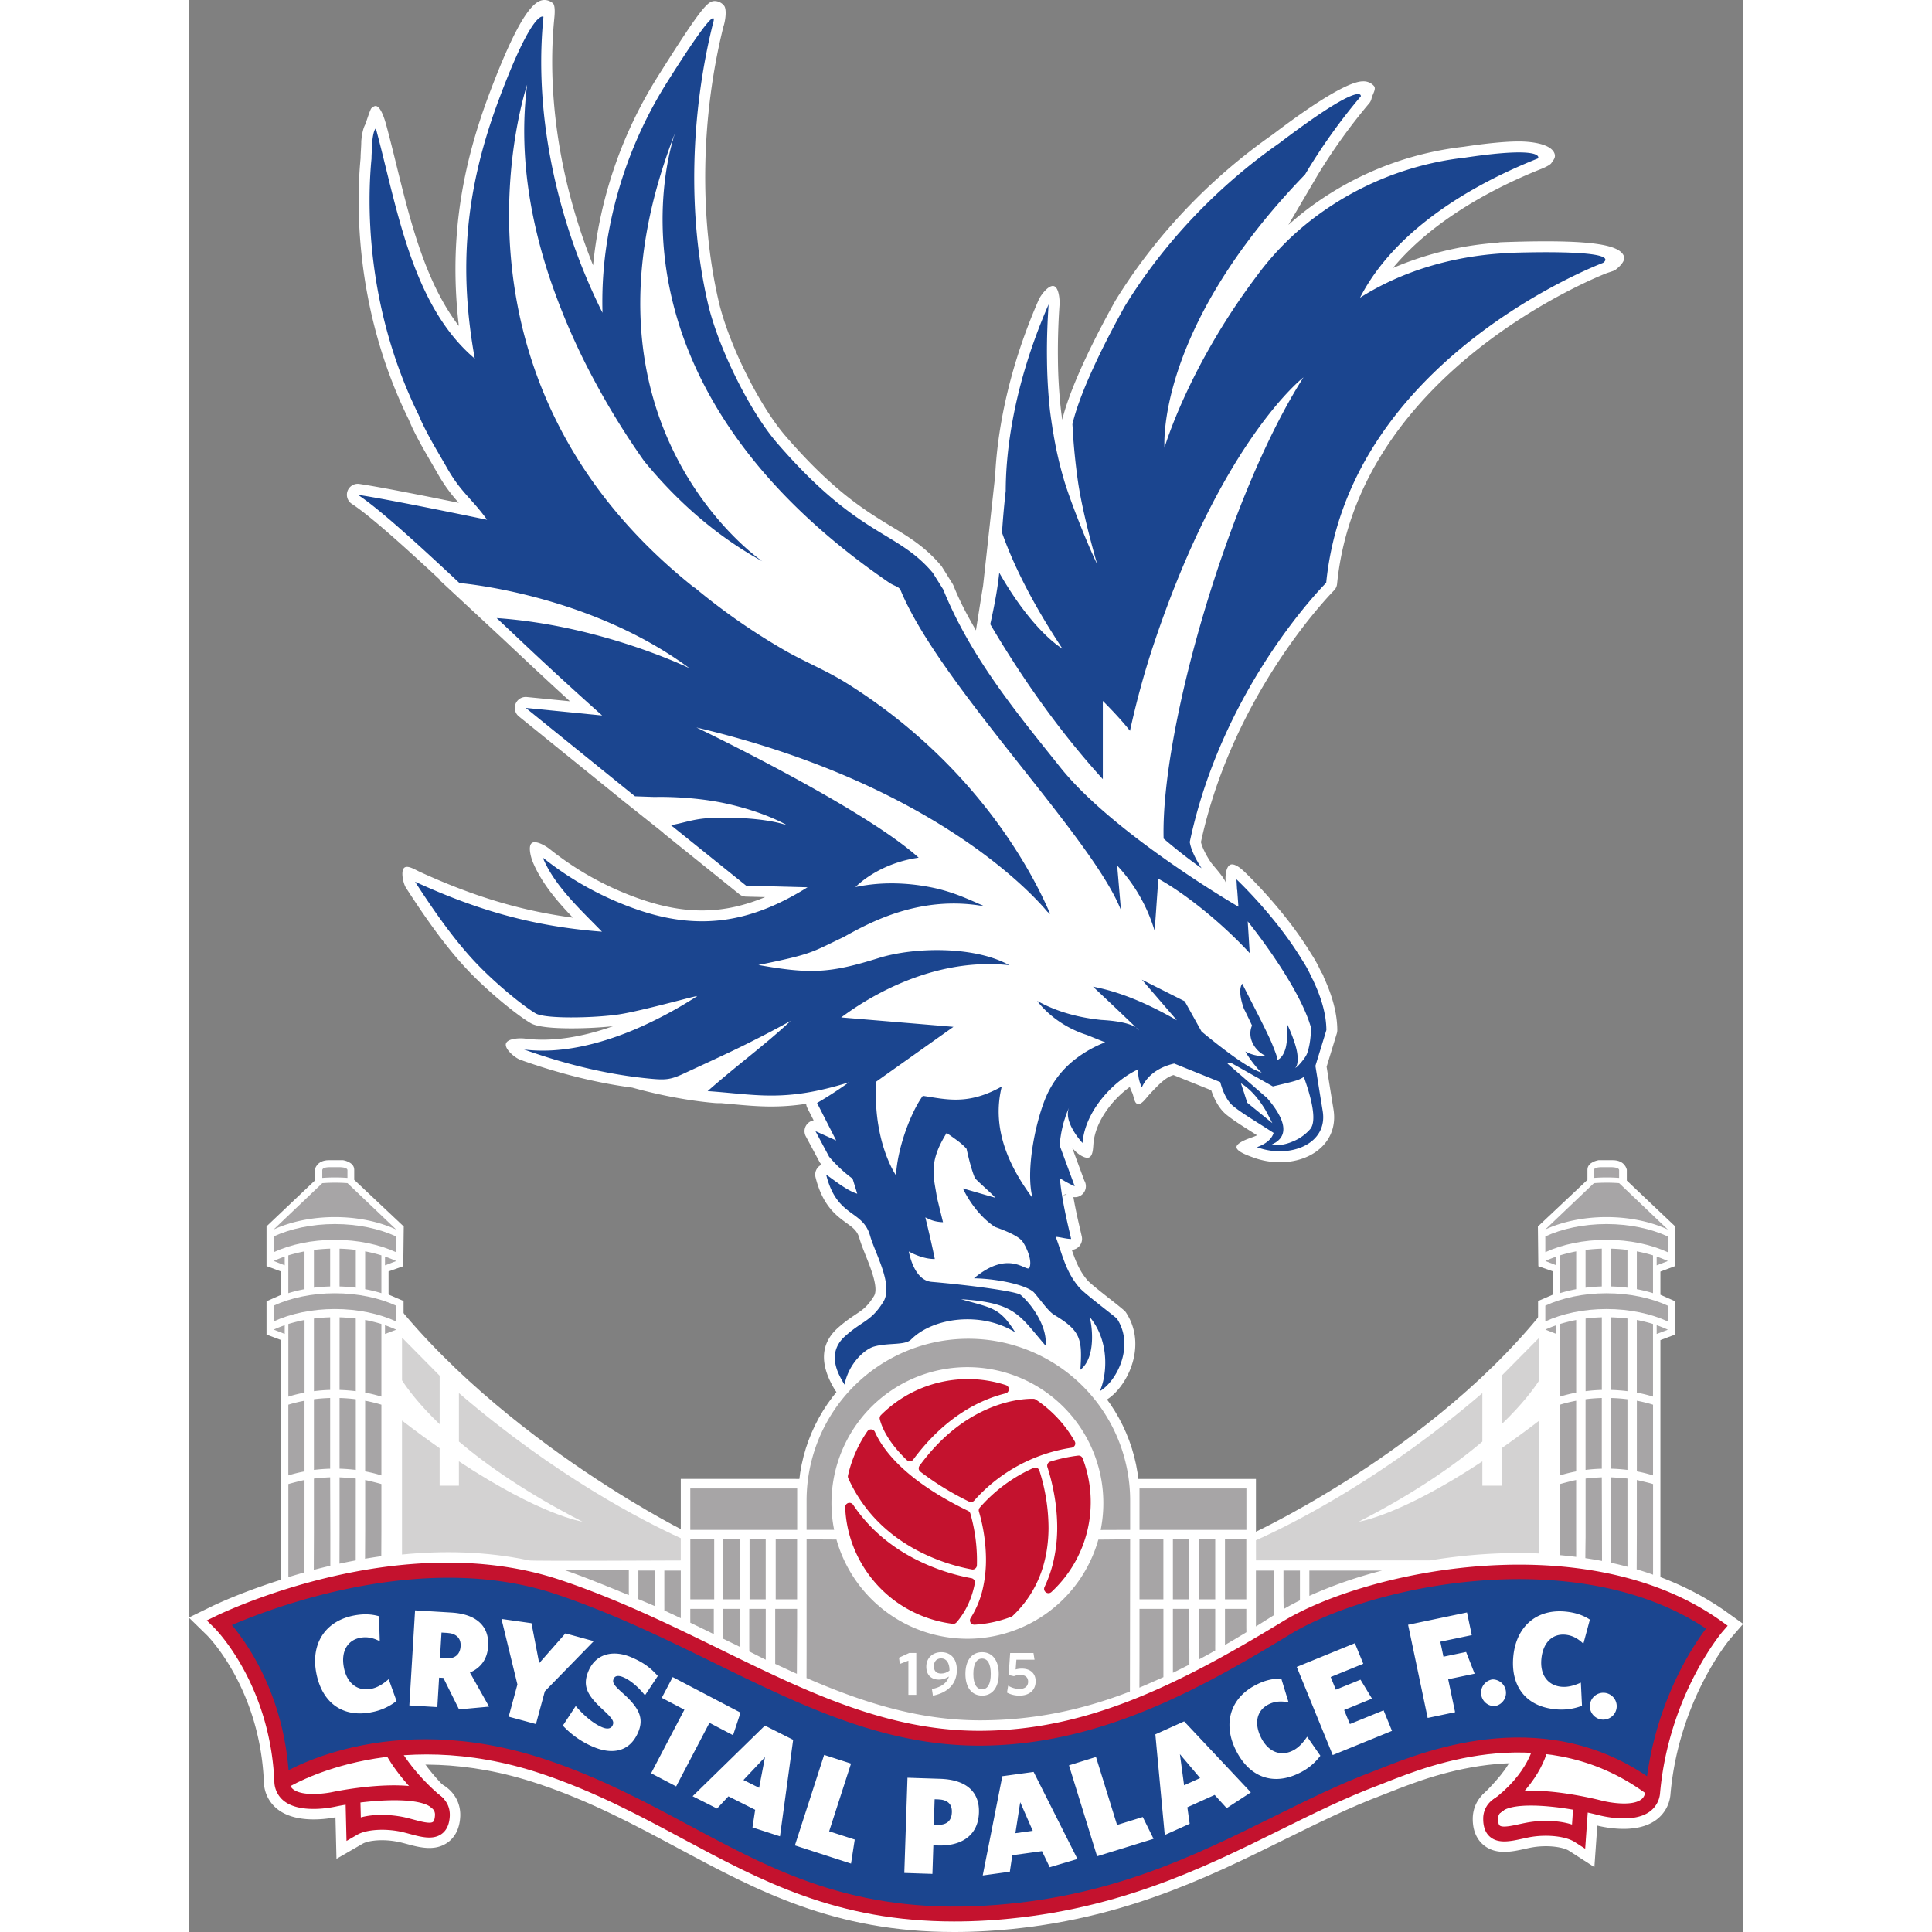 <svg xmlns="http://www.w3.org/2000/svg" viewBox="0 0 69.391 86.253" width="100" height="100" ><rect x="0" y="0" width="69.391" height="86.253" fill="#808080" stroke="none"/><defs><clipPath id="a" clipPathUnits="userSpaceOnUse"><path d="M230.984 789.567h.233v1.427h-.233v-1.427z"/></clipPath><clipPath id="b" clipPathUnits="userSpaceOnUse"><path d="M200.232 736.253h194.811v69.637H200.232v-69.637z"/></clipPath></defs><path fill="#fff" d="M22.028 68.3S12.376 63.46 7.673 56.033c.025 6.38-.29 14.34-.29 14.34l14.774 2.903-.129-4.976zM47.536 68.432s9.652-4.46 14.355-11.885c-.025 6.38.291 13.826.291 13.826l-14.775 2.904.129-4.845z"/><path fill="#fff" d="M47.64 77.745H21.962v-11.72H47.64v11.72z"/><path fill="#fff" d="M42.441 66.893c0 4.153-3.411 7.523-7.619 7.523-4.206 0-7.617-3.37-7.617-7.523 0-4.155 3.411-7.524 7.617-7.524 4.208 0 7.619 3.37 7.619 7.524M4.124 70.82V59.828l-.656-.247v-1.486l.656-.291v-1.036l-.656-.245V54.75l2.156-2.045v-.484s.073-.425.625-.425h.637s.497.073.497.425v.452l2.211 2.083-.021 1.773-.657.232v1.034l.67.288v11.68L4.125 70.82zM65.697 70.82V59.828l.657-.247v-1.486l-.657-.291v-1.036l.657-.245V54.75l-2.157-2.045v-.484s-.072-.425-.625-.425h-.637s-.496.073-.496.425v.452l-2.212 2.083.02 1.773.658.232v1.034l-.67.288v11.68l5.462 1.057zM34.154 86.253c-5.338 0-8.751-1.83-12.346-3.758-1.905-1.02-3.874-2.077-6.187-2.853-6.545-2.197-10.855.495-11.035.611l-.873-1.345c.205-.133 5.104-3.24 12.418-.786 2.44.82 4.47 1.909 6.433 2.961 3.713 1.99 7.214 3.872 12.979 3.525 5.393-.323 9.099-2.156 12.683-3.928 1.527-.757 2.97-1.47 4.5-2.045l.352-.137c1.918-.758 7.756-3.06 12.798.778l-.972 1.275c-4.322-3.293-9.346-1.309-11.238-.563-.143.057-.268.107-.375.147-1.454.547-2.864 1.243-4.355 1.98-3.554 1.757-7.582 3.75-13.295 4.093-.512.03-1.007.045-1.487.045"/><path fill="#fff" d="M62.749 83.357l-1.134-.73c-.254-.163-.922-.267-1.601-.158-.12.018-.246.047-.371.075-.57.126-1.278.28-1.828-.162-.225-.181-.496-.531-.496-1.173-.001-.49.21-.924.594-1.223 1.252-.974 4.326-.294 5.238-.062.607.166 1.277.16 1.408.04.311-3.46 1.717-5.963 2.509-7.125-5.683-3.435-14.38-1.57-17.64.512-4.858 3.104-8.91 5.029-14.083 5.051-4.409.004-8.15-1.812-12.099-3.745-2.211-1.082-4.496-2.201-7.008-3.045-5.283-1.773-11.292.223-13.574 1.134.849 1.168 2.142 3.459 2.282 6.739.124.152.79.191 1.389.059.939-.192 4.041-.723 5.245.31.369.317.56.76.536 1.247-.031.641-.317.98-.552 1.15-.57.415-1.27.226-1.834.073-.125-.033-.247-.067-.365-.09-.674-.143-1.346-.072-1.609.08l-1.165.673-.045-1.855c-.46.089-1.763.269-2.568-.346a1.586 1.586 0 01-.628-1.234C3.17 75.36.835 73.03.811 73.007L0 72.215l1.02-.498c.341-.166 8.466-4.056 15.725-1.62 2.613.878 4.948 2.022 7.203 3.127 3.76 1.84 7.313 3.58 11.337 3.58h.054c4.787-.02 8.612-1.85 13.23-4.8 3.817-2.435 13.802-4.525 20.109-.018l.713.511-.573.663c-.023.025-2.288 2.706-2.67 6.919a1.581 1.581 0 01-.685 1.202c-.825.57-2.104.338-2.583.223l-.131 1.853z"/><path fill="#fff" d="M11.49 79.856s-.798-.8-1.13-1.387C9.702 77.305 4.57 79.6 4.57 79.6l1.4.302M57.724 80.162s.817-.781 1.162-1.36c.687-1.147 5.762 1.269 5.762 1.269l-1.406.269"/><path fill="#fff" d="M3.972 79.902s-.11-3.157-.818-4.557c-.71-1.402-.993-2.812-.993-2.812s4.304-2.166 7.109-2.218c2.804-.053 9.784 1.16 11.957 2.358 2.175 1.2 8.037 4.415 11.077 5.072 3.04.656 8.063-.125 11.205-1.418 3.14-1.292 5.242-3.519 6.515-4.084 1.272-.565 5.378-2.05 8.14-2.297 2.76-.25 6.086.881 7.96 1.235 1.873.354 1.597 1.062 1.597 1.062l-2.254 7.173s-3.603-1.225-6.02-1.295c-2.416-.071-6.526 1.746-7.8 2.217-1.27.473-6.87 2.809-8.672 3.518-1.803.707-7.891 2.335-11.361 1.557-3.47-.778-10.21-4.2-11.972-5.075-1.763-.873-8.14-2.975-8.985-2.573-.845.4-6.685 2.137-6.685 2.137M39.153 53.314c.014.009.029.014.041.02l-.212.035.17-.055zm24.925-41.85c-.128-.39-.791-.691-3.48-.691-1.048 0-2.024.042-2.034.042a.503.503 0 00-.122.021 14.392 14.392 0 00-4.688 1.129c1.904-2.296 4.869-3.731 6.661-4.439.093-.037.358-.158.414-.245.086-.137.234-.262.113-.486-.21-.381-1.024-.48-1.57-.48-.584 0-1.415.08-2.455.236a14.4 14.4 0 00-1.514.255 14.195 14.195 0 00-5.65 2.675 16.05 16.05 0 00-.665.56l1.314-2.236a25.418 25.418 0 012.292-3.19.487.487 0 00.108-.222c.032-.163.217-.418.112-.547a.612.612 0 00-.485-.215c-.237 0-1.022.08-4.034 2.368-2.833 1.98-5.262 4.545-7.035 7.431-.711 1.275-1.955 3.641-2.368 5.308-.024-.17-.048-.337-.065-.5a21.975 21.975 0 01-.127-2.184c-.013-.984.03-1.865.07-2.43.018-.238-.027-.798-.257-.853-.231-.057-.583.404-.676.623-1.473 3.371-1.86 6.175-1.94 7.847l-.54 4.919c-.06.34-.317 1.983-.317 1.983-.408-.712-.696-1.24-1.008-2.01a.609.609 0 00-.04-.075l-.463-.742a.305.305 0 00-.04-.056c-.702-.835-1.412-1.266-2.234-1.762-1.153-.7-2.588-1.57-4.721-4.037-1.176-1.362-2.54-4.113-2.98-6.007-.872-3.751-.791-8.236.211-12.265.092-.269.155-.76.035-.928a.544.544 0 00-.421-.215c-.314 0-.597.277-2.565 3.403l-.015.025a19.374 19.374 0 00-2.852 8.371 26.205 26.205 0 01-1.13-3.509c-.63-2.568-.838-5.176-.6-7.537.015-.148.047-.541-.058-.646A.565.565 0 0015.872 0c-.434 0-1.1.559-2.487 4.263-1.318 3.525-1.743 6.756-1.331 10.29-1.497-1.95-2.172-4.692-2.78-7.16-.151-.613-.299-1.214-.455-1.79-.077-.288-.286-.987-.549-.854a.261.261 0 00-.06.035.155.155 0 00-.027.022c-.013.01-.025.019-.035.029-.054.051-.244.661-.276.728-.084.157-.14.387-.172.722l-.002.048c0 .115-.008.23-.014.345-.007.127-.016.253-.016.38-.179 1.853-.32 6.646 2.14 11.655l.056.13.1.227c.268.564.57 1.083.86 1.581l.283.49c.34.597.637.96.943 1.307-1.388-.284-3.441-.693-4.431-.842a.487.487 0 00-.339.891c.827.543 2.334 1.902 3.917 3.374l-.023.007 2.808 2.61.256.24c.916.863 1.867 1.755 2.776 2.58l-1.925-.19a.488.488 0 00-.355.866l4.48 3.626-.004.001 1.96 1.56c.014.014.025.032.042.044l3.363 2.706a.497.497 0 00.293.108l.862.022c-1.826.759-3.496.784-5.451.129a13.614 13.614 0 01-4.17-2.275c-.174-.14-.617-.4-.796-.267-.179.133-.046.626.037.833.382.934 1.084 1.757 1.794 2.497-2.317-.307-4.432-.945-6.841-2.048-.199-.091-.561-.326-.704-.162-.141.165-.027.687.09.87 1.09 1.692 1.964 2.852 2.831 3.756.913.949 2.117 1.92 2.709 2.275.113.07.416.25 1.859.25.545 0 1.151-.028 1.66-.076l.186-.018c-1.439.509-2.766.698-3.91.554-.247-.036-.811-.011-.87.23-.057.244.409.631.644.715 1.716.612 3.395 1.031 5.002 1.242.529.149 2.035.543 3.658.685.11.01.212.01.311.008.134.014.268.024.396.037.623.057 1.212.113 1.839.113.516 0 1.026-.039 1.556-.121a.488.488 0 00.052.185l.282.555a.489.489 0 00-.35.712l.609 1.138c.014.026.03.052.049.075.005.003.018.022.045.053a.488.488 0 00-.269.561c.315 1.268.927 1.713 1.376 2.04.306.22.491.354.588.702.065.23.17.487.28.764.232.58.582 1.456.363 1.803-.293.469-.495.604-.831.827-.209.14-.469.315-.786.598-.761.685-.815 1.594-.158 2.704l.04.065a.49.49 0 00.902-.15c.153-.782 1.44-1.402 1.69-1.419.443-.03.862-.058 1.15-.346.468-.467 3.01-.496 3.01-.496s.297.01.766.106c.09.045.182.085.265.138.081.052.167.08.264.073.055 0 .907.344.977.425.126.149 1.568.947 1.735 1.037.098.05.936 1.17 1.058 1.17.195.287.268.207.273-.087.547-.322 1.038-1.041 1.227-1.807.188-.764.075-1.49-.325-2.101a.441.441 0 00-.08-.094 15.17 15.17 0 00-.567-.459c-.355-.279-.947-.745-1.067-.882-.36-.412-.535-.86-.709-1.368a.492.492 0 00.446-.597l-.065-.282c-.1-.43-.213-.916-.305-1.45l-.006-.027a.52.52 0 00.061.004c.002 0 .004-.002.008 0a.489.489 0 00.421-.738l-.54-1.461.103.115c.133.14.456.379.64.312.18-.062.187-.417.202-.61.076-.975.821-1.962 1.625-2.541.045.133.089.221.1.243.084.163.091.52.275.52.003 0 .006 0 .01-.002.185-.002.325-.26.591-.535.337-.35.619-.652.973-.756l1.686.679c.1.301.309.791.676 1.089.317.255.624.448 1.182.802l.187.119a1.58 1.58 0 01-.17.072c-.192.069-.746.252-.747.457 0 .203.55.388.742.46.374.14.786.215 1.19.215.83 0 1.556-.298 1.995-.814.361-.426.5-.966.401-1.559-.073-.444-.248-1.539-.305-1.891l.457-1.494a.515.515 0 00.02-.145c-.003-.707-.205-1.497-.6-2.349l-.018-.056a.46.46 0 00-.084-.156c-.021-.045-.042-.084-.061-.12a5.476 5.476 0 00-.402-.72c-1.21-1.993-2.93-3.616-3.002-3.685-.146-.136-.433-.375-.615-.291-.181.085-.218.476-.207.676l.006.106c-.117-.28-.567-.749-.667-.899-.218-.325-.38-.657-.438-.896 1.451-6.714 5.893-11.184 5.936-11.229a.483.483 0 00.142-.298c.962-9.607 11.933-13.835 12.045-13.877.04-.015.325-.103.36-.128.38-.282.442-.503.41-.6"/><path fill="#292d6b" d="M34.162 85.732c-5.234 0-8.597-1.804-12.14-3.704-1.923-1.03-3.908-2.093-6.26-2.883-6.794-2.283-11.38.63-11.427.66l-.373-.574c.197-.128 4.91-3.121 12.02-.735 2.405.807 4.416 1.886 6.363 2.929 3.772 2.022 7.333 3.933 13.224 3.58 5.484-.33 9.231-2.183 12.856-3.977 1.518-.751 2.952-1.46 4.462-2.027l.357-.139c2.056-.811 7.516-2.964 12.35.716l-.415.545c-4.526-3.447-9.726-1.397-11.684-.623-.14.053-.263.103-.368.142-1.477.555-2.897 1.256-4.398 2.001-3.514 1.738-7.496 3.707-13.119 4.044-.498.03-.98.045-1.448.045"/><path fill="#1b458f" d="M33.45 80.332l-.155-.005-.037 1.14.141.005c.419.012.653-.164.666-.564.014-.37-.197-.562-.615-.576M36.9 81.843l.776-.107-.56-1.278-.216 1.385zM25.459 79.817l.263-1.37-.962 1.02.699.35zM11.533 72.9l-.253-.015-.069 1.138.259.016c.406.024.64-.172.663-.547.02-.357-.194-.568-.6-.592M44.432 79.704l.714-.323-.901-1.067.187 1.39z"/><path fill="#1b458f" d="M63.196 76.77a.6.6 0 01-.647-.548.6.6 0 01.55-.647.598.598 0 01.096 1.194m-.937-3.385c-.207-.202-.456-.365-.787-.401-.582-.063-1.008.331-1.085 1.054-.08.736.285 1.202.872 1.266.295.031.569-.044.888-.183l.05 1.034a2.56 2.56 0 01-1.232.151c-1.292-.14-1.975-1.05-1.83-2.397.142-1.31 1.052-2.099 2.363-1.956.429.046.769.17 1.051.355l-.29 1.077zm-3.964 2.786a.6.6 0 01-.096-1.193.6.6 0 01.096 1.193m-1.763.27l-1.224.257-.874-4.16 2.629-.55.214 1.012-1.405.294.14.67 1.012-.211.38.97-1.181.247.309 1.471zm-5.463 1.914l-1.606-3.935 2.595-1.059.375.918-1.455.592.23.565 1.101-.447.513.847-1.244.508.257.627 1.505-.613.375.917-2.646 1.08zm-1.514.814c-1.168.57-2.231.161-2.823-1.058-.578-1.186-.227-2.338.96-2.913a2.33 2.33 0 011.08-.26l.326 1.067c-.283-.06-.58-.066-.878.08-.527.256-.678.818-.361 1.471.323.665.881.865 1.413.607.266-.13.458-.34.655-.627l.59.85a2.536 2.536 0 01-.962.783m-3.221 1.556l-.536-.59-1.219.551.103.737-1.112.502-.42-4.494 1.285-.58 2.979 3.17-1.08.704zm-5.785 2.149l-1.255-4.06 1.206-.374.94 3.036 1.148-.355.481.974-2.52.779zm-2.115.489l-.346-.718-1.325.183-.11.736-1.21.166.875-4.431 1.397-.191 1.957 3.887-1.238.368zm-4.997-.972l-.198-.006-.042 1.275-1.255-.042.142-4.25 1.471.048c1.097.038 1.753.535 1.719 1.515-.034 1.003-.766 1.497-1.837 1.46m-3.873.81l-2.506-.812 1.305-4.041 1.201.387-.977 3.024 1.143.369-.166 1.072zm-3.172-1.217l-1.228-.398.12-.787-1.194-.601-.508.545-1.09-.55 3.227-3.153 1.261.634-.588 4.31zm-5.754-2.816l1.486-2.838-1.01-.53.488-.926 3.028 1.586-.333 1.008-1.054-.552-1.486 2.838-1.12-.586zm-1.303-3.61c.763.673.998 1.143.724 1.782-.395.923-1.219.985-2.011.645a3.933 3.933 0 01-1.35-.945l.575-.874c.361.423.78.777 1.17.944.226.098.406.08.48-.089.07-.163.009-.283-.444-.7-.677-.623-.927-1.04-.634-1.725.344-.802 1.144-.935 1.914-.605.566.242.869.487 1.178.833l-.573.865c-.312-.394-.666-.68-.961-.806-.231-.1-.379-.07-.436.067-.067.153-.01.27.368.608m-3.838 1.413l-1.218-.33.39-1.438-.711-2.925 1.339.19.345 1.785 1.17-1.33 1.267.346-2.185 2.24-.397 1.462zm-3.434-.655l-.699-1.406-.191-.011-.079 1.315-1.249-.075.255-4.244 1.624.098c1.095.066 1.693.59 1.639 1.5-.035.572-.318.962-.813 1.18l.854 1.52-1.341.123zm-3.925.13c-1.278.243-2.195-.428-2.449-1.76-.247-1.296.393-2.316 1.689-2.563.424-.08.784-.062 1.11.033l.037 1.117c-.257-.133-.543-.217-.871-.155-.575.11-.869.612-.732 1.326.138.726.625 1.067 1.206.956.29-.055.531-.207.795-.434l.35.975a2.544 2.544 0 01-1.135.504m40.862-3.766c-4.813 3.072-8.731 4.905-13.657 4.925-6.66.025-11.821-4.388-18.85-6.749C9.46 68.494 1.37 72.435 1.37 72.435s2.582 2.523 2.777 7.084c0 0 4.693-3.06 11.724-.7 7.03 2.361 10.672 7.071 19.717 6.526 7.878-.472 12.358-4.12 17.418-6.023 1.57-.59 7.357-3.282 12.364.517.456-4.445 2.843-7.202 2.843-7.202-5.991-4.282-15.678-2.217-19.215.04"/><path fill="#c4122e" d="M8.611 81.025c.355 0 .7.042.985.1.138.03.284.07.43.108.313.084.74.202.873.105.049-.036.081-.143.089-.29a.382.382 0 00-.144-.336c-.484-.417-1.938-.39-3.183-.24l.017.666c.293-.081.617-.113.933-.113m51.302-.416c-.573 0-1.057.074-1.305.269a.385.385 0 00-.16.33c0 .149.028.256.076.294.126.102.56.008.875-.063.147-.031.295-.064.436-.086.541-.088 1.3-.096 1.915.104l.046-.664c-.622-.108-1.3-.184-1.883-.184m2.426 1.929l-.471-.304c-.387-.249-1.198-.344-1.93-.226-.127.02-.26.051-.395.08-.523.114-1.06.232-1.435-.068-.214-.172-.322-.445-.322-.812a1.038 1.038 0 01.414-.853c1.134-.885 4.46-.073 4.836.022.33.09 1.348.277 1.784-.027.123-.083.186-.202.203-.373.347-3.822 2.077-6.43 2.71-7.27-5.77-3.847-14.955-1.943-18.563.255-4.107 2.505-8.561 4.95-13.827 4.972h-.06c-4.284 0-7.95-1.796-11.832-3.696-2.223-1.09-4.523-2.215-7.065-3.069-5.942-1.994-12.752.641-14.465 1.381.718.857 2.4 3.24 2.56 6.954a.468.468 0 00.183.383c.425.323 1.447.186 1.774.112.385-.079 3.745-.73 4.837.209.263.224.391.525.375.871-.019.366-.14.634-.36.794-.39.285-.922.14-1.439 0-.132-.035-.265-.071-.39-.098-.726-.152-1.54-.096-1.938.133l-.484.281L7 80.57c-.15.025-.292.051-.425.079-.15.034-1.568.336-2.313-.233a1.13 1.13 0 01-.445-.882c-.19-4.378-2.655-6.835-2.68-6.86l-.337-.33.423-.205c.335-.165 8.294-3.974 15.374-1.599 2.582.869 4.9 2.005 7.145 3.103 3.81 1.866 7.41 3.628 11.54 3.628h.057c4.598-.018 8.57-1.88 13.486-4.875 3.8-2.317 13.595-4.307 19.58-.028l.295.212-.238.274c-.022.029-2.383 2.807-2.78 7.185a1.13 1.13 0 01-.487.857c-.77.534-2.173.165-2.33.122a14.023 14.023 0 00-.413-.097l-.114 1.618z"/><path fill="#c4122e" d="M34.165 85.783c-5.232 0-8.594-1.802-12.136-3.702-1.921-1.03-3.91-2.095-6.26-2.885-6.78-2.276-11.393.632-11.438.662l-.36-.555c.195-.13 4.91-3.12 12.01-.735 2.404.808 4.415 1.887 6.362 2.929 3.772 2.023 7.335 3.933 13.23 3.58 5.485-.329 9.235-2.184 12.86-3.976 1.517-.751 2.95-1.46 4.46-2.026l.357-.14c2.055-.81 7.511-2.964 12.34.716l-.401.526c-4.534-3.451-9.738-1.397-11.695-.625-.141.054-.264.104-.368.144-1.477.554-2.897 1.256-4.398 1.999-3.514 1.738-7.497 3.707-13.117 4.045-.497.03-.98.043-1.446.043"/><path fill="#c4122e" d="M10.964 80.815c-1.59-1.3-2.206-2.561-2.233-2.616l.597-.288c.007.014.587 1.19 2.056 2.391l-.42.513zM58.526 80.953l-.39-.537c1.712-1.243 1.915-2.568 1.917-2.582l.657.092c-.01.065-.247 1.619-2.184 3.027"/><path fill="#27409b" d="M42.275 45.863c.05.05.097.096.14.135 0 0-.022-.057-.14-.135M38.73 20.077a20.993 20.993 0 01-.29-1.784c.063.564.156 1.153.29 1.784"/><g clip-path="url(#a)" transform="matrix(1.25 0 0 -1.25 -250.29 1007.036)"><path fill="#fff" d="M231.217 789.567"/></g><g clip-path="url(#b)" transform="matrix(1.25 0 0 -1.25 -250.29 1007.036)"><path fill="#f4f4f4" d="M235.05 775.171c0 .086 0 0 0 0"/><path fill="#1b458f" d="M240.292 765.314a1.627 1.627 0 00-.614-.446c-.268-.118-.555-.172-.771-.118l.016.008a.961.961 0 01.064.034c.015.01.033.017.048.026.544.337.25.972-.315 1.62l-.01.002-1.294 1.125-.07.061-.02.017.014.004.04.013.01.002.048.016.195-.109.658-.372.05-.026.291-.165.317-.179.003.001.007.002c.297.07.631.152.681.166.223.058.348.121.416.173.004-.046.563-1.438.235-1.855m-1.453.276l-.468.381-.336.273-.084.26-.02.067-.118.354-.002.011c.377-.223.675-.625.87-.946.041-.069.25-.475.25-.475l-.092.075zm-2.438 3.2l-.599 1.077-1.53.771 1.25-1.45c-.657.376-1.78.973-2.995 1.2 0 0 1.033-.967 1.526-1.45.094-.06.111-.109.111-.109l-.11.11c-.147.093-.477.22-1.233.262-.7.071-1.532.255-2.287.68 0 0 .15-.22.46-.487.003-.004.008-.007.012-.01l.004-.004a3.785 3.785 0 011.287-.712c.044-.015.618-.252.664-.265a4.3 4.3 0 01-1.048-.586 3.412 3.412 0 01-1.112-1.478c-.357-.913-.684-2.562-.432-3.502-.792 1.064-1.49 2.435-1.102 3.987-1.206-.679-1.983-.457-2.819-.334-.386-.52-.896-1.769-.96-2.84a3.59 3.59 0 00-.199.364c-.312.665-.47 1.425-.51 2.155-.019.291-.017.572.006.83V767l2.756 1.955-4.009.336.002.002c.067.05.136.097.203.146 1.543 1.086 3.447 1.835 5.358 1.75.148-.005.296-.017.444-.034-1.232.69-3.393.656-4.674.255-1.739-.543-2.429-.576-4.29-.246 1.954.395 1.883.448 3.042.996.952.533 2.76 1.517 5.04 1.097-.559.245-1.036.475-1.715.637-.663.152-1.744.3-2.9.052 0 0 .786.842 2.257 1.05-2.007 1.81-7.937 4.65-7.937 4.65 8.42-1.989 12-5.94 12.533-6.58l.104-.083c-.317.722-2.184 5.076-7.302 8.264-.709.442-1.492.754-2.215 1.173a22.768 22.768 0 00-3.194 2.231l.005-.016c-9.522 7.562-5.978 17.968-5.978 17.968-.308-2.414.101-4.778.8-6.883a23.641 23.641 0 011.575-3.635 27.485 27.485 0 011.802-2.922c1.185-1.448 2.592-2.686 4.222-3.58 0 0-7.186 4.894-3.104 15.327-.159-.446-2.985-8.807 7.633-16.089.205-.138.354-.133.415-.282 1.412-3.4 6.853-8.816 7.867-11.42-.046.532-.09 1.065-.137 1.597a5.882 5.882 0 001.336-2.325c.046.526.093 1.325.138 1.851.88-.483 2.183-1.492 3.26-2.653l-.03.031-.107.115.046-.049.025-.028a1.03 1.03 0 00.036-.038c.01-.012.018-.019.03-.03l-.048.772-.023.36s1.626-1.999 2.18-3.545c.03-.088.06-.175.082-.259-.01-.435-.072-.727-.144-.92-.062-.164-.309-.434-.363-.474-.039-.03-.064-.039-.064-.039.076.058.092.198.093.328.001.164-.034.335-.095.53a5.357 5.357 0 01-.183.492c-.062.147-.11.244-.11.244a2.656 2.656 0 00-.029-.829c-.082-.358-.247-.452-.29-.47a.162.162 0 00-.012-.006 2.458 2.458 0 01-.039.163c-.045.131-.096.26-.146.385-.184.46-.856 1.731-1.076 2.174-.19-.27.064-.902.064-.902.086-.167.286-.592.286-.592-.186-.424.09-.893.462-1.072-.105-.047-.454.003-.699.145.091-.185.42-.626.583-.752-.472.117-1.556.974-2.15 1.466m4.005 1.787l-.022.07.011-.046-.11.224c-.086.19-.19.364-.3.534-.952 1.567-2.336 2.865-2.336 2.865l.022-.38a.026.026 0 00.005-.003l.043-.595s-4.46 2.591-6.364 4.98c-1.475 1.851-3.173 3.87-4.179 6.35l-.372.594c-1.285 1.527-2.625 1.24-5.56 4.635-1.006 1.165-2.117 3.457-2.469 4.973-.745 3.202-.612 6.847.18 10.027 0 0 .372 1.086-1.66-2.143l.001.002a15.154 15.154 0 01-2.069-5.33 13.713 13.713 0 01-.22-2.876 21.063 21.063 0 00-1.619 4.41c-.499 2.03-.694 4.141-.49 6.161 0 0-.358.348-1.59-2.947-1.235-3.297-1.43-6.11-.863-9.26-2.267 1.92-2.78 5.44-3.534 8.224v-.002h-.002l-.004-.003a.17.17 0 01-.029-.043c-.029-.054-.068-.176-.093-.434 0-.2-.026-.4-.026-.6-.137-1.396-.266-5.185 1.678-9.145.042-.092.08-.188.123-.278.276-.583.603-1.109.9-1.63.492-.868.875-1.08 1.427-1.845-.058.01-3.394.71-4.615.892.74-.484 2.091-1.712 3.628-3.152 0 0 4.603-.37 8.216-3.043 0 0-3.128 1.531-6.887 1.792l.664-.625a138.275 138.275 0 013.103-2.854l-.014.001-2.715.27 3.903-3.158.701-.024s1.311.046 2.61-.247c1.383-.314 2.118-.763 2.118-.763-.773.262-2.059.302-2.835.252-.553-.035-.914-.19-1.316-.246l.23-.183 2.461-1.98 2.193-.058c-1.85-1.152-3.668-1.606-5.998-.825a11.311 11.311 0 00-3.457 1.885c.412-1.01 1.37-1.88 2.113-2.646-2.455.19-4.433.757-6.676 1.784.858-1.33 1.54-2.236 2.22-2.945.68-.708 1.616-1.475 2.085-1.756.298-.179 1.67-.172 2.577-.084.17.016.326.034.453.056.208.034.468.09.745.154.933.215 2.056.53 1.994.488a14.95 14.95 0 00-2.16-1.16c-1.305-.56-2.727-.908-4.023-.744 1.45-.518 2.966-.897 4.502-1.042.528-.05.72-.043 1.18.171.686.317 1.252.578 1.797.838.276.133.55.267.827.41.383.193.777.4 1.218.645-.254-.239-.51-.462-.772-.684l-.449-.372c-.53-.434-1.097-.884-1.744-1.452 1.734-.12 2.738-.408 5.041.312 0 0-.474-.354-1.133-.736l.683-1.34-.74.333.486-.91s.346-.429.84-.787l.166-.537c-.38.113-.869.52-1.11.681.384-1.546 1.303-1.243 1.568-2.18.178-.633.848-1.767.47-2.369-.446-.709-.738-.659-1.365-1.224-.727-.652-.167-1.468-.017-1.728.15.763.72 1.26 1.042 1.357.507.15 1.115.035 1.337.257.801.8 2.524 1.002 3.716.256-.552.892-.836.865-1.934 1.182 1.94-.128 2.068-.553 3.017-1.657.078.63-.444 1.43-.89 1.812-.139.118-1.68.335-3.179.465-.526.046-.739.722-.815 1.086.092-.053.516-.276.93-.27-.106.527-.25 1.126-.338 1.486.148-.067.3-.16.631-.172l-.217.886c-.102.708-.332 1.22.348 2.302.375-.263.541-.377.711-.568 0 0 .141-.676.296-1.037.03-.068.698-.639.722-.708l-1.15.333s.384-.873 1.143-1.376c.45-.159.85-.34.981-.515.135-.182.362-.672.255-.935-.086-.212-.697.694-1.983-.386.878-.014 1.931-.254 2.158-.522.294-.348.505-.664.717-.79.934-.56 1-.855.924-1.954.578.446.416 1.61.33 1.89.765-.919.597-2.167.363-2.655.574.32 1.27 1.588.613 2.591-.178.161-1.149.888-1.338 1.104-.487.557-.609 1.183-.848 1.818.17-.01.381-.078.551-.076-.086.376-.207.866-.3 1.407l-.026.148-.009.061-.035.244-.006.06c-.01.082-.02.166-.028.251.315-.202.532-.288.532-.288l-.54 1.464v.004c.01.11.024.221.042.332l.003.021c.016.1.037.201.06.3l.012.05c.021.09.05.18.08.27.006.022.011.043.02.065.037.107.08.215.128.32-.244-.525.474-1.282.474-1.282.09 1.16 1.127 2.243 1.997 2.634-.048-.322.12-.646.12-.646.256.548.781.763 1.157.85l.704-.284.746-.3.196-.079s.134-.593.464-.858c.318-.257.648-.446 1.441-.956-.059-.197-.238-.382-.595-.51 1.127-.423 2.548.084 2.347 1.295-.07.427-.259 1.606-.259 1.606v.004l.267.87.08.26.007.027.037.12c-.003.561-.182 1.155-.454 1.737"/><path fill="#1b458f" d="M247.1 796.587l.066-.006c-1.813-.11-3.61-.635-5.105-1.585 1.232 2.399 3.953 4.024 6.359 4.976 0 0 .297.462-2.61.027a10.925 10.925 0 01-1.124-.185l-.017-.003h.005a10.947 10.947 0 01-4.398-2.074 10.13 10.13 0 01-1.92-1.988c-2.45-3.26-3.278-6.11-3.278-6.11s-.354 4.207 5.02 9.758a20.683 20.683 0 001.992 2.793s.124.629-2.92-1.68c-2.2-1.538-4.122-3.56-5.508-5.816-.498-.892-1.564-2.893-1.873-4.217l.008-.12s.033-.792.179-1.847c.177-1.276.7-3.038.7-3.038-.356.727-.992 2.33-1.203 3.068a13.764 13.764 0 00-.367 1.62c-.018.103-.035.21-.052.32-.025.174-.051.347-.07.516a18.645 18.645 0 00-.103 1.785c-.011.773.023 1.472.058 1.977-1.397-3.203-1.53-5.67-1.532-6.658-.07-.63-.107-1.1-.133-1.494.362-1.03 1.005-2.402 2.157-4.143 0 0-1.036.577-2.255 2.71-.05-.47-.135-1.005-.321-1.838 1.382-2.348 2.768-4.155 4.02-5.534v2.794c.449-.45.758-.798.97-1.068.2.91.48 2.002.872 3.164 2.436 7.25 5.324 9.459 5.324 9.459-2.658-4.153-5.097-12.551-4.995-16.472.515-.44.975-.791 1.357-1.06-.205.31-.38.663-.423.938 1.183 5.602 4.873 9.258 4.873 9.258.804 8.026 9.887 11.427 9.887 11.427.739.54-3.64.346-3.64.346"/><path fill="#d3d2d2" d="M248.463 750.353V754.892a39.124 39.124 0 00-1.345-.987V752.567h-.688v.87c-2.951-1.95-4.411-2.155-4.411-2.155 1.989 1.017 3.411 2.014 4.411 2.86v1.732c-3.626-3.115-6.882-4.719-8.086-5.256l.001-.72H244.562c1.241.205 2.568.304 3.9.247"/><path fill="#a7a5a6" d="M242.85 749.535a15.851 15.851 0 01-2.598-.903v.903h2.598zM235.039 745.728a66.897 66.897 0 00-.857-.375l.003.922v1.892h.854v-2.439zM235.038 748.507h-.853v2.143h.853v-2.143zM238 747.497v.67h-.762V746.878c.253.146.508.298.765.455l-.003.164zM238 748.507h-.762v2.143H238v-2.143zM235.965 746.741v1.426h-.587v-2.283c.195.094.39.194.588.294v.563zM235.965 748.507h-.587v2.143h.587v-2.143zM236.89 748.507h-.587v2.143h.587v-2.143zM236.89 746.891v1.276h-.589v-1.81c.196.104.392.211.588.322v.212zM238.003 752.468h-3.818v-1.479h3.818v1.479zM218.982 747.264c-.278.136-.558.273-.84.408l-.001.165v.33h.84v-.903zM218.995 748.507h-.853v2.143h.853v-2.143zM221.174 746.202c.258-.12.517-.24.774-.355l.008 1.661v.66h-.782V746.201zM221.956 748.507h-.764v2.143h.764v-2.143zM219.907 748.507h-.586v2.143h.586v-2.143zM220.835 748.507h-.577v2.143h.577v-2.143zM221.959 752.468h-3.818v-1.479h3.818v1.479zM220.25 746.645c.178-.087.4-.204.586-.295v1.817h-.588v-1.387l.002-.135zM217.215 748.109c.197-.091.392-.182.587-.275v1.701h-.588V748.4l.001-.291zM219.32 747.098l.099-.047.488-.239v1.355h-.586V747.1z"/><path fill="#d3d2d2" d="M207.845 751.956v2.937c.475-.366.922-.692 1.344-.988v-1.338h.688v.87c2.951-1.95 4.411-2.154 4.411-2.154-1.989 1.017-3.41 2.013-4.41 2.86v1.731c3.473-2.984 6.607-4.582 7.923-5.182v-.796s-5.286-.026-5.418.002c-1.54.33-3.095.352-4.538.21"/><path fill="#a7a5a6" d="M215.946 748.657c-.74.306-1.735.708-2.29.893h2.29v-.893zM216.287 748.708v.828h.588v-.828l-.002-.442c-.058.027-.28.12-.588.25l.002.192zM238.987 748.167v1.368h-.644v-1.996c.212.132.427.267.643.404l.001.224zM239.915 748.634v.9h-.588v-.9l.006-.475c.18.106.375.21.582.313v.162zM233.851 750.989v1.047a5.778 5.778 0 11-11.556 0v-1.047h.984a4.855 4.855 0 109.519-.004l1.053.004z"/><path fill="#d3d2d2" d="M209.19 755.196v1.298l-1.344 1.36v-1.525c.184-.286.59-.843 1.344-1.568v.435zM248.463 756.33c-.185-.287-.591-.844-1.345-1.569v1.733l1.345 1.36v-1.524z"/><path fill="#a7a5a6" d="M227.102 746.399c-.155 0-.26-.102-.26-.28 0-.168.083-.262.26-.262.108 0 .205.035.298.106v.009c0 .276-.12.427-.298.427M228.564 746.392c-.202 0-.313-.194-.313-.547 0-.354.11-.55.313-.55.2 0 .309.196.309.55 0 .353-.108.547-.31.547"/><path fill="#a7a5a6" d="M229.903 745.069a.93.93 0 00-.451.108l.042.247a.803.803 0 01.41-.117c.174 0 .303.087.303.26 0 .149-.097.24-.273.24a.592.592 0 01-.233-.044l-.19.042.054.786h.833l.038-.24h-.648l-.027-.348a.782.782 0 00.225.03c.297 0 .49-.17.49-.451 0-.332-.242-.513-.573-.513m-1.34 0c-.357 0-.595.277-.595.775 0 .496.238.776.596.776.355 0 .594-.28.594-.776 0-.498-.24-.775-.594-.775m-1.757-.002l-.036.236c.298.06.53.192.608.448a.65.65 0 00-.358-.11c-.27 0-.45.16-.45.463 0 .31.229.516.534.516.327 0 .557-.22.557-.633 0-.524-.357-.822-.855-.92m-.594.03h-.282v1.22l-.305-.117-.031.223.368.17h.25v-1.495zm6.502 5.544a4.858 4.858 0 00-9.353.003l-1.067.006v-3.992l-.002-.961c2.005-.872 4.013-1.511 6.195-1.511h.043c1.904.007 3.617.373 5.312 1.028l.008 5.438-1.136-.011zM206.53 758.485c.202-.038.396-.087.579-.143v-2.594a5.212 5.212 0 01-.58.143v2.594zM206.194 755.942a6.036 6.036 0 01-.579.044l.001 2.594a6.652 6.652 0 00.578-.043v-2.594zM204.699 755.942c.188.023.382.04.58.044v2.594a5.727 5.727 0 01-.58-.044v-2.593zM203.786 755.746c.184.06.376.106.578.144v2.594a5.425 5.425 0 01-.578-.143v-2.595zM203.262 760.592c.125.057.256.11.394.157v-.312l-.394.155zM205.279 759.682a5.727 5.727 0 01-.58-.044v1.35c.188.023.382.038.58.045v-1.351zM206.194 760.988a6.036 6.036 0 01-.579.044v-1.35c.197-.005.391-.02.58-.044v1.35zM206.53 760.936c.202-.038.395-.087.579-.143v-1.35a4.95 4.95 0 01-.58.142v1.35zM204.363 759.585a5.194 5.194 0 01-.578-.142v1.35c.184.055.377.104.578.143v-1.35zM207.239 760.75c.14-.049.273-.102.399-.16l-.4-.154v.313zM203.262 758.14c.125.059.256.11.394.158v-.312l-.394.155zM207.239 758.298c.14-.048.273-.101.399-.16l-.4-.153v.313z"/><path fill="#a7a5a6" d="M207.638 761.467c-.601.278-1.363.444-2.19.444-.826 0-1.585-.166-2.186-.442v-.563c.6.277 1.36.441 2.186.441.827 0 1.589-.166 2.19-.443v.563zM207.638 758.995c-.601.277-1.363.444-2.19.444-.826 0-1.585-.165-2.186-.442v-.563c.6.276 1.36.442 2.186.442.827 0 1.589-.167 2.19-.444v.563z"/><path fill="#a7a5a6" d="M207.638 761.715c-.601.278-1.363.445-2.19.445-.826 0-1.585-.166-2.186-.442l1.736 1.653a6.052 6.052 0 00.9.001l1.74-1.657zM204.997 763.833v-.273a6.052 6.052 0 00.9 0v.273c0 .103-.224.107-.282.11h-.337c-.06-.003-.28 0-.28-.11M207.109 752.934a4.803 4.803 0 01-.58.144v2.523a5 5 0 00.58-.142v-2.525zM206.194 753.13a6.011 6.011 0 01-.579.044v2.524c.197-.005.392-.021.58-.044v-2.524zM205.279 753.173a5.73 5.73 0 01-.58-.043v2.524c.188.025.382.038.58.045v-2.526zM204.363 753.077a5.033 5.033 0 01-.578-.143v2.525c.184.057.377.104.578.142v-2.524zM251.947 758.485c.202-.038.395-.087.578-.143v-2.594a5.14 5.14 0 01-.578.143v2.594zM251.612 755.942a6.011 6.011 0 01-.58.044v2.594a6.538 6.538 0 00.58-.043v-2.594zM250.117 755.942c.188.023.38.04.58.044v2.594a5.705 5.705 0 01-.58-.044v-2.593zM249.203 755.746c.184.06.377.106.578.144v2.594a5.485 5.485 0 01-.578-.143v-2.595zM248.68 760.592c.125.057.256.11.394.157v-.312l-.394.155zM250.696 759.682a5.727 5.727 0 01-.58-.044v1.35c.188.023.382.038.58.045v-1.351zM251.612 760.988a6.011 6.011 0 01-.58.044v-1.35c.199-.005.392-.02.58-.044v1.35zM251.947 760.936c.202-.038.395-.087.578-.143v-1.35a4.933 4.933 0 01-.578.142v1.35zM249.78 759.585a5.194 5.194 0 01-.577-.142v1.35c.184.055.377.104.579.143l-.001-1.35zM252.656 760.75c.14-.049.273-.102.4-.16l-.4-.154v.313zM248.68 758.14c.125.059.256.11.394.158v-.312l-.394.155zM252.656 758.298c.14-.048.273-.101.4-.16l-.4-.153v.313z"/><path fill="#a7a5a6" d="M253.055 761.467c-.602.278-1.363.444-2.19.444-.826 0-1.585-.166-2.186-.442v-.563c.601.277 1.36.441 2.186.441.827 0 1.59-.166 2.19-.443v.563zM253.055 758.995c-.602.277-1.363.444-2.19.444-.826 0-1.585-.165-2.186-.442v-.563c.601.276 1.36.442 2.186.442.827 0 1.59-.167 2.19-.444v.563z"/><path fill="#a7a5a6" d="M253.055 761.715c-.602.278-1.363.445-2.19.445-.826 0-1.585-.166-2.186-.442l1.735 1.653a6.052 6.052 0 00.901.001l1.74-1.657zM250.415 763.833v-.273a6.052 6.052 0 00.9 0v.273c0 .103-.224.107-.282.11h-.338c-.06-.003-.28 0-.28-.11M252.526 752.934a4.834 4.834 0 01-.578.144v2.523c.201-.037.394-.085.578-.142v-2.525zM251.612 753.13a6.011 6.011 0 01-.58.044v2.524c.199-.005.392-.021.58-.044v-2.524zM250.696 753.173a5.73 5.73 0 01-.58-.043v2.524c.188.025.382.038.58.045v-2.526zM249.78 753.077a5.033 5.033 0 01-.577-.143v2.525c.184.057.377.104.578.142v-2.524zM204.36 749.47a22.86 22.86 0 01-.574-.17v3.325s.376.106.577.144v-1.972l-.004-1.328zm.924.237a22.167 22.167 0 01-.59-.146l.005 1.313v1.947s.381.04.58.044l.006-1.99v-1.168zm.91 3.114c-.188.025-.579.044-.579.044v-1.99l-.003-1.093c.19.041.383.08.58.117l.002 2.922zm.915-1.863v1.667a9.408 9.408 0 01-.579.144v-1.81l-.005-1s.384.063.58.09l.004.91zm42.671-.344v2.155c-.2-.038-.577-.144-.577-.144v-2.239s.005-.043.005-.3c.191-.017.382-.038.573-.062m.921.701l-.006 2.14c-.198-.005-.579-.044-.579-.044v-2.096s-.008-.552-.008-.746c.2-.03.398-.063.595-.1m.91-.208c-.194.052-.388.1-.584.142l.002.912v2.14s.392-.019.58-.044v-2.096l.001-1.054zm.912-.283c-.193.07-.387.132-.584.191l.005 1.247v1.943s.395-.086.58-.144v-3.237z"/><path fill="#c4122e" d="M226.173 750.294a6.869 6.869 0 012.02-.717c.011-.002.02-.004.03-.004.034 0 .068.011.095.034a.152.152 0 01.06.114 6.104 6.104 0 01-.234 1.85.153.153 0 01-.08.096c-.995.482-1.8 1.01-2.395 1.572-.433.41-.748.83-.933 1.246a.155.155 0 01-.268.026 4.523 4.523 0 01-.695-1.583.155.155 0 01.011-.097c.492-1.085 1.296-1.939 2.39-2.537"/><path fill="#c4122e" d="M225.875 753.481a.157.157 0 01.107-.042h.013a.15.15 0 01.11.062c1.162 1.567 2.434 2.15 3.297 2.362a.154.154 0 01.01.296 4.372 4.372 0 01-1.36.215 4.392 4.392 0 01-3.103-1.288.156.156 0 01-.04-.144c.065-.26.273-.798.966-1.46"/><path fill="#c4122e" d="M226.329 753.278a.153.153 0 01.03-.212 10.227 10.227 0 011.739-1.068.164.164 0 01.068-.015.15.15 0 01.117.054 5.808 5.808 0 003.476 1.886c.05.007.094.04.117.084a.151.151 0 01-.005.143 4.401 4.401 0 01-1.391 1.493.159.159 0 01-.082.026c-.173.005-.825-.006-1.655-.37-.911-.399-1.725-1.079-2.414-2.02M232.155 753.541a.153.153 0 01-.163.1 5.583 5.583 0 01-.996-.215.153.153 0 01-.1-.195c.113-.349.31-1.06.344-1.896a5.472 5.472 0 00-.136-1.502 4.556 4.556 0 00-.312-.886.155.155 0 01.244-.18 4.374 4.374 0 011.119 4.775M228.28 749.198a.152.152 0 01-.1.065 7.336 7.336 0 00-2 .679c-.933.479-1.681 1.133-2.223 1.943a.158.158 0 01-.178.062.156.156 0 01-.105-.154c.02-.525.136-1.038.342-1.524a4.398 4.398 0 011.433-1.815 4.422 4.422 0 012.066-.821c.007-.002.012-.002.019-.002.044 0 .086.02.116.054.326.376.547.847.654 1.396a.156.156 0 01-.024.117"/><path fill="#c4122e" d="M230.609 753.107a.156.156 0 01-.084.094.15.15 0 01-.126 0 5.529 5.529 0 01-1.918-1.416.155.155 0 01-.031-.144c.087-.29.233-.88.25-1.586a4.644 4.644 0 00-.128-1.235 3.332 3.332 0 00-.418-.98.157.157 0 01-.003-.163.157.157 0 01.133-.075h.009c.44.024.88.12 1.308.281a.13.13 0 01.052.032c.453.426.792.937 1.006 1.517.179.486.272 1.027.277 1.606a6.8 6.8 0 01-.327 2.07"/></g></svg>